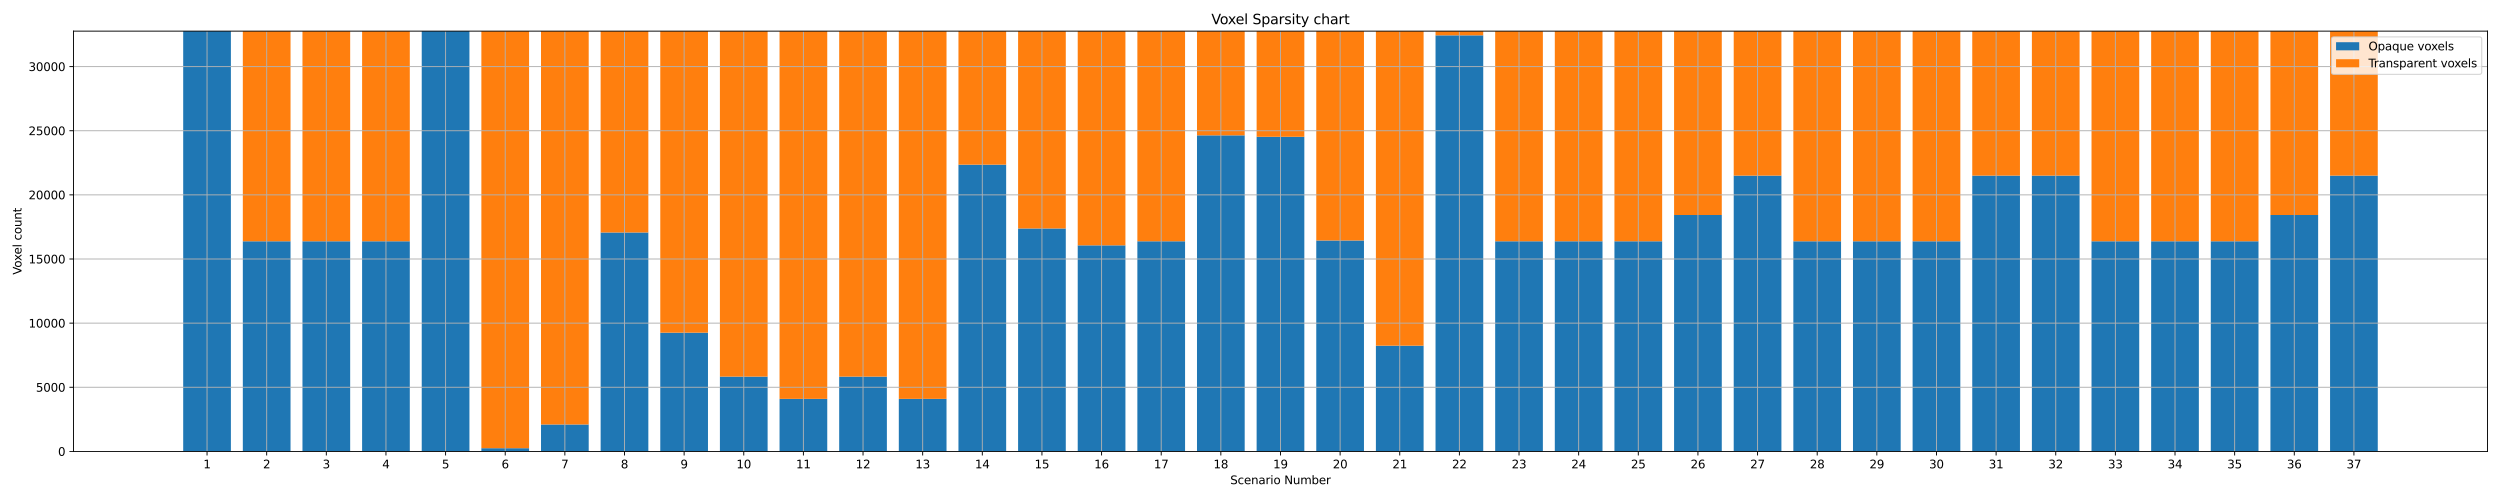 <?xml version="1.0" encoding="utf-8" standalone="no"?>
<!DOCTYPE svg PUBLIC "-//W3C//DTD SVG 1.1//EN"
  "http://www.w3.org/Graphics/SVG/1.1/DTD/svg11.dtd">
<svg xmlns:xlink="http://www.w3.org/1999/xlink" width="2160pt" height="432pt" viewBox="0 0 2160 432" xmlns="http://www.w3.org/2000/svg" version="1.1">
 <defs>
  <style type="text/css">*{stroke-linejoin: round; stroke-linecap: butt}</style>
 </defs>
 <g id="figure_1">
  <g id="patch_1">
   <path d="M 0 432 
L 2160 432 
L 2160 0 
L 0 0 
z
" style="fill: #ffffff"/>
  </g>
  <g id="axes_1">
   <g id="patch_2">
    <path d="M 63.47 390.04 
L 2149.2 390.04 
L 2149.2 26.88 
L 63.47 26.88 
z
" style="fill: #ffffff"/>
   </g>
   <g id="patch_3">
    <path d="M 158.276 390.04 
L 199.496 390.04 
L 199.496 26.88 
L 158.276 26.88 
z
" clip-path="url(#p844219ad24)" style="fill: #1f77b4"/>
   </g>
   <g id="patch_4">
    <path d="M 209.801 390.04 
L 251.021 390.04 
L 251.021 208.46 
L 209.801 208.46 
z
" clip-path="url(#p844219ad24)" style="fill: #1f77b4"/>
   </g>
   <g id="patch_5">
    <path d="M 261.326 390.04 
L 302.546 390.04 
L 302.546 208.46 
L 261.326 208.46 
z
" clip-path="url(#p844219ad24)" style="fill: #1f77b4"/>
   </g>
   <g id="patch_6">
    <path d="M 312.851 390.04 
L 354.071 390.04 
L 354.071 208.46 
L 312.851 208.46 
z
" clip-path="url(#p844219ad24)" style="fill: #1f77b4"/>
   </g>
   <g id="patch_7">
    <path d="M 364.376 390.04 
L 405.596 390.04 
L 405.596 26.88 
L 364.376 26.88 
z
" clip-path="url(#p844219ad24)" style="fill: #1f77b4"/>
   </g>
   <g id="patch_8">
    <path d="M 415.901 390.04 
L 457.121 390.04 
L 457.121 387.258 
L 415.901 387.258 
z
" clip-path="url(#p844219ad24)" style="fill: #1f77b4"/>
   </g>
   <g id="patch_9">
    <path d="M 467.426 390.04 
L 508.646 390.04 
L 508.646 366.733 
L 467.426 366.733 
z
" clip-path="url(#p844219ad24)" style="fill: #1f77b4"/>
   </g>
   <g id="patch_10">
    <path d="M 518.951 390.04 
L 560.171 390.04 
L 560.171 200.846 
L 518.951 200.846 
z
" clip-path="url(#p844219ad24)" style="fill: #1f77b4"/>
   </g>
   <g id="patch_11">
    <path d="M 570.476 390.04 
L 611.695 390.04 
L 611.695 287.403 
L 570.476 287.403 
z
" clip-path="url(#p844219ad24)" style="fill: #1f77b4"/>
   </g>
   <g id="patch_12">
    <path d="M 622 390.04 
L 663.22 390.04 
L 663.22 325.405 
L 622 325.405 
z
" clip-path="url(#p844219ad24)" style="fill: #1f77b4"/>
   </g>
   <g id="patch_13">
    <path d="M 673.525 390.04 
L 714.745 390.04 
L 714.745 344.645 
L 673.525 344.645 
z
" clip-path="url(#p844219ad24)" style="fill: #1f77b4"/>
   </g>
   <g id="patch_14">
    <path d="M 725.05 390.04 
L 766.27 390.04 
L 766.27 325.405 
L 725.05 325.405 
z
" clip-path="url(#p844219ad24)" style="fill: #1f77b4"/>
   </g>
   <g id="patch_15">
    <path d="M 776.575 390.04 
L 817.795 390.04 
L 817.795 344.645 
L 776.575 344.645 
z
" clip-path="url(#p844219ad24)" style="fill: #1f77b4"/>
   </g>
   <g id="patch_16">
    <path d="M 828.1 390.04 
L 869.32 390.04 
L 869.32 142.296 
L 828.1 142.296 
z
" clip-path="url(#p844219ad24)" style="fill: #1f77b4"/>
   </g>
   <g id="patch_17">
    <path d="M 879.625 390.04 
L 920.845 390.04 
L 920.845 197.422 
L 879.625 197.422 
z
" clip-path="url(#p844219ad24)" style="fill: #1f77b4"/>
   </g>
   <g id="patch_18">
    <path d="M 931.15 390.04 
L 972.37 390.04 
L 972.37 211.995 
L 931.15 211.995 
z
" clip-path="url(#p844219ad24)" style="fill: #1f77b4"/>
   </g>
   <g id="patch_19">
    <path d="M 982.675 390.04 
L 1023.895 390.04 
L 1023.895 208.46 
L 982.675 208.46 
z
" clip-path="url(#p844219ad24)" style="fill: #1f77b4"/>
   </g>
   <g id="patch_20">
    <path d="M 1034.2 390.04 
L 1075.42 390.04 
L 1075.42 116.927 
L 1034.2 116.927 
z
" clip-path="url(#p844219ad24)" style="fill: #1f77b4"/>
   </g>
   <g id="patch_21">
    <path d="M 1085.725 390.04 
L 1126.945 390.04 
L 1126.945 118.191 
L 1085.725 118.191 
z
" clip-path="url(#p844219ad24)" style="fill: #1f77b4"/>
   </g>
   <g id="patch_22">
    <path d="M 1137.25 390.04 
L 1178.47 390.04 
L 1178.47 207.773 
L 1137.25 207.773 
z
" clip-path="url(#p844219ad24)" style="fill: #1f77b4"/>
   </g>
   <g id="patch_23">
    <path d="M 1188.775 390.04 
L 1229.995 390.04 
L 1229.995 298.629 
L 1188.775 298.629 
z
" clip-path="url(#p844219ad24)" style="fill: #1f77b4"/>
   </g>
   <g id="patch_24">
    <path d="M 1240.3 390.04 
L 1281.52 390.04 
L 1281.52 30.526 
L 1240.3 30.526 
z
" clip-path="url(#p844219ad24)" style="fill: #1f77b4"/>
   </g>
   <g id="patch_25">
    <path d="M 1291.825 390.04 
L 1333.045 390.04 
L 1333.045 208.46 
L 1291.825 208.46 
z
" clip-path="url(#p844219ad24)" style="fill: #1f77b4"/>
   </g>
   <g id="patch_26">
    <path d="M 1343.35 390.04 
L 1384.57 390.04 
L 1384.57 208.46 
L 1343.35 208.46 
z
" clip-path="url(#p844219ad24)" style="fill: #1f77b4"/>
   </g>
   <g id="patch_27">
    <path d="M 1394.875 390.04 
L 1436.095 390.04 
L 1436.095 208.46 
L 1394.875 208.46 
z
" clip-path="url(#p844219ad24)" style="fill: #1f77b4"/>
   </g>
   <g id="patch_28">
    <path d="M 1446.4 390.04 
L 1487.62 390.04 
L 1487.62 185.762 
L 1446.4 185.762 
z
" clip-path="url(#p844219ad24)" style="fill: #1f77b4"/>
   </g>
   <g id="patch_29">
    <path d="M 1497.925 390.04 
L 1539.145 390.04 
L 1539.145 151.716 
L 1497.925 151.716 
z
" clip-path="url(#p844219ad24)" style="fill: #1f77b4"/>
   </g>
   <g id="patch_30">
    <path d="M 1549.45 390.04 
L 1590.67 390.04 
L 1590.67 208.46 
L 1549.45 208.46 
z
" clip-path="url(#p844219ad24)" style="fill: #1f77b4"/>
   </g>
   <g id="patch_31">
    <path d="M 1600.975 390.04 
L 1642.194 390.04 
L 1642.194 208.46 
L 1600.975 208.46 
z
" clip-path="url(#p844219ad24)" style="fill: #1f77b4"/>
   </g>
   <g id="patch_32">
    <path d="M 1652.499 390.04 
L 1693.719 390.04 
L 1693.719 208.46 
L 1652.499 208.46 
z
" clip-path="url(#p844219ad24)" style="fill: #1f77b4"/>
   </g>
   <g id="patch_33">
    <path d="M 1704.024 390.04 
L 1745.244 390.04 
L 1745.244 151.716 
L 1704.024 151.716 
z
" clip-path="url(#p844219ad24)" style="fill: #1f77b4"/>
   </g>
   <g id="patch_34">
    <path d="M 1755.549 390.04 
L 1796.769 390.04 
L 1796.769 151.716 
L 1755.549 151.716 
z
" clip-path="url(#p844219ad24)" style="fill: #1f77b4"/>
   </g>
   <g id="patch_35">
    <path d="M 1807.074 390.04 
L 1848.294 390.04 
L 1848.294 208.46 
L 1807.074 208.46 
z
" clip-path="url(#p844219ad24)" style="fill: #1f77b4"/>
   </g>
   <g id="patch_36">
    <path d="M 1858.599 390.04 
L 1899.819 390.04 
L 1899.819 208.46 
L 1858.599 208.46 
z
" clip-path="url(#p844219ad24)" style="fill: #1f77b4"/>
   </g>
   <g id="patch_37">
    <path d="M 1910.124 390.04 
L 1951.344 390.04 
L 1951.344 208.46 
L 1910.124 208.46 
z
" clip-path="url(#p844219ad24)" style="fill: #1f77b4"/>
   </g>
   <g id="patch_38">
    <path d="M 1961.649 390.04 
L 2002.869 390.04 
L 2002.869 185.762 
L 1961.649 185.762 
z
" clip-path="url(#p844219ad24)" style="fill: #1f77b4"/>
   </g>
   <g id="patch_39">
    <path d="M 2013.174 390.04 
L 2054.394 390.04 
L 2054.394 151.716 
L 2013.174 151.716 
z
" clip-path="url(#p844219ad24)" style="fill: #1f77b4"/>
   </g>
   <g id="patch_40">
    <path d="M 158.276 26.88 
L 199.496 26.88 
L 199.496 26.88 
L 158.276 26.88 
z
" clip-path="url(#p844219ad24)" style="fill: #ff7f0e"/>
   </g>
   <g id="patch_41">
    <path d="M 209.801 208.46 
L 251.021 208.46 
L 251.021 26.88 
L 209.801 26.88 
z
" clip-path="url(#p844219ad24)" style="fill: #ff7f0e"/>
   </g>
   <g id="patch_42">
    <path d="M 261.326 208.46 
L 302.546 208.46 
L 302.546 26.88 
L 261.326 26.88 
z
" clip-path="url(#p844219ad24)" style="fill: #ff7f0e"/>
   </g>
   <g id="patch_43">
    <path d="M 312.851 208.46 
L 354.071 208.46 
L 354.071 26.88 
L 312.851 26.88 
z
" clip-path="url(#p844219ad24)" style="fill: #ff7f0e"/>
   </g>
   <g id="patch_44">
    <path d="M 364.376 26.88 
L 405.596 26.88 
L 405.596 26.88 
L 364.376 26.88 
z
" clip-path="url(#p844219ad24)" style="fill: #ff7f0e"/>
   </g>
   <g id="patch_45">
    <path d="M 415.901 387.258 
L 457.121 387.258 
L 457.121 26.88 
L 415.901 26.88 
z
" clip-path="url(#p844219ad24)" style="fill: #ff7f0e"/>
   </g>
   <g id="patch_46">
    <path d="M 467.426 366.733 
L 508.646 366.733 
L 508.646 26.88 
L 467.426 26.88 
z
" clip-path="url(#p844219ad24)" style="fill: #ff7f0e"/>
   </g>
   <g id="patch_47">
    <path d="M 518.951 200.846 
L 560.171 200.846 
L 560.171 26.88 
L 518.951 26.88 
z
" clip-path="url(#p844219ad24)" style="fill: #ff7f0e"/>
   </g>
   <g id="patch_48">
    <path d="M 570.476 287.403 
L 611.695 287.403 
L 611.695 26.88 
L 570.476 26.88 
z
" clip-path="url(#p844219ad24)" style="fill: #ff7f0e"/>
   </g>
   <g id="patch_49">
    <path d="M 622 325.405 
L 663.22 325.405 
L 663.22 26.88 
L 622 26.88 
z
" clip-path="url(#p844219ad24)" style="fill: #ff7f0e"/>
   </g>
   <g id="patch_50">
    <path d="M 673.525 344.645 
L 714.745 344.645 
L 714.745 26.88 
L 673.525 26.88 
z
" clip-path="url(#p844219ad24)" style="fill: #ff7f0e"/>
   </g>
   <g id="patch_51">
    <path d="M 725.05 325.405 
L 766.27 325.405 
L 766.27 26.88 
L 725.05 26.88 
z
" clip-path="url(#p844219ad24)" style="fill: #ff7f0e"/>
   </g>
   <g id="patch_52">
    <path d="M 776.575 344.645 
L 817.795 344.645 
L 817.795 26.88 
L 776.575 26.88 
z
" clip-path="url(#p844219ad24)" style="fill: #ff7f0e"/>
   </g>
   <g id="patch_53">
    <path d="M 828.1 142.296 
L 869.32 142.296 
L 869.32 26.88 
L 828.1 26.88 
z
" clip-path="url(#p844219ad24)" style="fill: #ff7f0e"/>
   </g>
   <g id="patch_54">
    <path d="M 879.625 197.422 
L 920.845 197.422 
L 920.845 26.88 
L 879.625 26.88 
z
" clip-path="url(#p844219ad24)" style="fill: #ff7f0e"/>
   </g>
   <g id="patch_55">
    <path d="M 931.15 211.995 
L 972.37 211.995 
L 972.37 26.88 
L 931.15 26.88 
z
" clip-path="url(#p844219ad24)" style="fill: #ff7f0e"/>
   </g>
   <g id="patch_56">
    <path d="M 982.675 208.46 
L 1023.895 208.46 
L 1023.895 26.88 
L 982.675 26.88 
z
" clip-path="url(#p844219ad24)" style="fill: #ff7f0e"/>
   </g>
   <g id="patch_57">
    <path d="M 1034.2 116.927 
L 1075.42 116.927 
L 1075.42 26.88 
L 1034.2 26.88 
z
" clip-path="url(#p844219ad24)" style="fill: #ff7f0e"/>
   </g>
   <g id="patch_58">
    <path d="M 1085.725 118.191 
L 1126.945 118.191 
L 1126.945 26.88 
L 1085.725 26.88 
z
" clip-path="url(#p844219ad24)" style="fill: #ff7f0e"/>
   </g>
   <g id="patch_59">
    <path d="M 1137.25 207.773 
L 1178.47 207.773 
L 1178.47 26.88 
L 1137.25 26.88 
z
" clip-path="url(#p844219ad24)" style="fill: #ff7f0e"/>
   </g>
   <g id="patch_60">
    <path d="M 1188.775 298.629 
L 1229.995 298.629 
L 1229.995 26.88 
L 1188.775 26.88 
z
" clip-path="url(#p844219ad24)" style="fill: #ff7f0e"/>
   </g>
   <g id="patch_61">
    <path d="M 1240.3 30.526 
L 1281.52 30.526 
L 1281.52 26.88 
L 1240.3 26.88 
z
" clip-path="url(#p844219ad24)" style="fill: #ff7f0e"/>
   </g>
   <g id="patch_62">
    <path d="M 1291.825 208.46 
L 1333.045 208.46 
L 1333.045 26.88 
L 1291.825 26.88 
z
" clip-path="url(#p844219ad24)" style="fill: #ff7f0e"/>
   </g>
   <g id="patch_63">
    <path d="M 1343.35 208.46 
L 1384.57 208.46 
L 1384.57 26.88 
L 1343.35 26.88 
z
" clip-path="url(#p844219ad24)" style="fill: #ff7f0e"/>
   </g>
   <g id="patch_64">
    <path d="M 1394.875 208.46 
L 1436.095 208.46 
L 1436.095 26.88 
L 1394.875 26.88 
z
" clip-path="url(#p844219ad24)" style="fill: #ff7f0e"/>
   </g>
   <g id="patch_65">
    <path d="M 1446.4 185.762 
L 1487.62 185.762 
L 1487.62 26.88 
L 1446.4 26.88 
z
" clip-path="url(#p844219ad24)" style="fill: #ff7f0e"/>
   </g>
   <g id="patch_66">
    <path d="M 1497.925 151.716 
L 1539.145 151.716 
L 1539.145 26.88 
L 1497.925 26.88 
z
" clip-path="url(#p844219ad24)" style="fill: #ff7f0e"/>
   </g>
   <g id="patch_67">
    <path d="M 1549.45 208.46 
L 1590.67 208.46 
L 1590.67 26.88 
L 1549.45 26.88 
z
" clip-path="url(#p844219ad24)" style="fill: #ff7f0e"/>
   </g>
   <g id="patch_68">
    <path d="M 1600.975 208.46 
L 1642.194 208.46 
L 1642.194 26.88 
L 1600.975 26.88 
z
" clip-path="url(#p844219ad24)" style="fill: #ff7f0e"/>
   </g>
   <g id="patch_69">
    <path d="M 1652.499 208.46 
L 1693.719 208.46 
L 1693.719 26.88 
L 1652.499 26.88 
z
" clip-path="url(#p844219ad24)" style="fill: #ff7f0e"/>
   </g>
   <g id="patch_70">
    <path d="M 1704.024 151.716 
L 1745.244 151.716 
L 1745.244 26.88 
L 1704.024 26.88 
z
" clip-path="url(#p844219ad24)" style="fill: #ff7f0e"/>
   </g>
   <g id="patch_71">
    <path d="M 1755.549 151.716 
L 1796.769 151.716 
L 1796.769 26.88 
L 1755.549 26.88 
z
" clip-path="url(#p844219ad24)" style="fill: #ff7f0e"/>
   </g>
   <g id="patch_72">
    <path d="M 1807.074 208.46 
L 1848.294 208.46 
L 1848.294 26.88 
L 1807.074 26.88 
z
" clip-path="url(#p844219ad24)" style="fill: #ff7f0e"/>
   </g>
   <g id="patch_73">
    <path d="M 1858.599 208.46 
L 1899.819 208.46 
L 1899.819 26.88 
L 1858.599 26.88 
z
" clip-path="url(#p844219ad24)" style="fill: #ff7f0e"/>
   </g>
   <g id="patch_74">
    <path d="M 1910.124 208.46 
L 1951.344 208.46 
L 1951.344 26.88 
L 1910.124 26.88 
z
" clip-path="url(#p844219ad24)" style="fill: #ff7f0e"/>
   </g>
   <g id="patch_75">
    <path d="M 1961.649 185.762 
L 2002.869 185.762 
L 2002.869 26.88 
L 1961.649 26.88 
z
" clip-path="url(#p844219ad24)" style="fill: #ff7f0e"/>
   </g>
   <g id="patch_76">
    <path d="M 2013.174 151.716 
L 2054.394 151.716 
L 2054.394 26.88 
L 2013.174 26.88 
z
" clip-path="url(#p844219ad24)" style="fill: #ff7f0e"/>
   </g>
   <g id="matplotlib.axis_1">
    <g id="xtick_1">
     <g id="line2d_1">
      <path d="M 178.886 390.04 
L 178.886 26.88 
" clip-path="url(#p844219ad24)" style="fill: none; stroke: #b0b0b0; stroke-width: 0.8; stroke-linecap: square"/>
     </g>
     <g id="line2d_2">
      <defs>
       <path id="mebfbaad2c2" d="M 0 0 
L 0 3.5 
" style="stroke: #000000; stroke-width: 0.8"/>
      </defs>
      <g>
       <use xlink:href="#mebfbaad2c2" x="178.886" y="390.04" style="stroke: #000000; stroke-width: 0.8"/>
      </g>
     </g>
     <g id="text_1">
      <!-- 1 -->
      <g transform="translate(175.705 404.638) scale(0.1 -0.1)">
       <defs>
        <path id="DejaVuSans-31" d="M 794 531 
L 1825 531 
L 1825 4091 
L 703 3866 
L 703 4441 
L 1819 4666 
L 2450 4666 
L 2450 531 
L 3481 531 
L 3481 0 
L 794 0 
L 794 531 
z
" transform="scale(0.016)"/>
       </defs>
       <use xlink:href="#DejaVuSans-31"/>
      </g>
     </g>
    </g>
    <g id="xtick_2">
     <g id="line2d_3">
      <path d="M 230.411 390.04 
L 230.411 26.88 
" clip-path="url(#p844219ad24)" style="fill: none; stroke: #b0b0b0; stroke-width: 0.8; stroke-linecap: square"/>
     </g>
     <g id="line2d_4">
      <g>
       <use xlink:href="#mebfbaad2c2" x="230.411" y="390.04" style="stroke: #000000; stroke-width: 0.8"/>
      </g>
     </g>
     <g id="text_2">
      <!-- 2 -->
      <g transform="translate(227.23 404.638) scale(0.1 -0.1)">
       <defs>
        <path id="DejaVuSans-32" d="M 1228 531 
L 3431 531 
L 3431 0 
L 469 0 
L 469 531 
Q 828 903 1448 1529 
Q 2069 2156 2228 2338 
Q 2531 2678 2651 2914 
Q 2772 3150 2772 3378 
Q 2772 3750 2511 3984 
Q 2250 4219 1831 4219 
Q 1534 4219 1204 4116 
Q 875 4013 500 3803 
L 500 4441 
Q 881 4594 1212 4672 
Q 1544 4750 1819 4750 
Q 2544 4750 2975 4387 
Q 3406 4025 3406 3419 
Q 3406 3131 3298 2873 
Q 3191 2616 2906 2266 
Q 2828 2175 2409 1742 
Q 1991 1309 1228 531 
z
" transform="scale(0.016)"/>
       </defs>
       <use xlink:href="#DejaVuSans-32"/>
      </g>
     </g>
    </g>
    <g id="xtick_3">
     <g id="line2d_5">
      <path d="M 281.936 390.04 
L 281.936 26.88 
" clip-path="url(#p844219ad24)" style="fill: none; stroke: #b0b0b0; stroke-width: 0.8; stroke-linecap: square"/>
     </g>
     <g id="line2d_6">
      <g>
       <use xlink:href="#mebfbaad2c2" x="281.936" y="390.04" style="stroke: #000000; stroke-width: 0.8"/>
      </g>
     </g>
     <g id="text_3">
      <!-- 3 -->
      <g transform="translate(278.755 404.638) scale(0.1 -0.1)">
       <defs>
        <path id="DejaVuSans-33" d="M 2597 2516 
Q 3050 2419 3304 2112 
Q 3559 1806 3559 1356 
Q 3559 666 3084 287 
Q 2609 -91 1734 -91 
Q 1441 -91 1130 -33 
Q 819 25 488 141 
L 488 750 
Q 750 597 1062 519 
Q 1375 441 1716 441 
Q 2309 441 2620 675 
Q 2931 909 2931 1356 
Q 2931 1769 2642 2001 
Q 2353 2234 1838 2234 
L 1294 2234 
L 1294 2753 
L 1863 2753 
Q 2328 2753 2575 2939 
Q 2822 3125 2822 3475 
Q 2822 3834 2567 4026 
Q 2313 4219 1838 4219 
Q 1578 4219 1281 4162 
Q 984 4106 628 3988 
L 628 4550 
Q 988 4650 1302 4700 
Q 1616 4750 1894 4750 
Q 2613 4750 3031 4423 
Q 3450 4097 3450 3541 
Q 3450 3153 3228 2886 
Q 3006 2619 2597 2516 
z
" transform="scale(0.016)"/>
       </defs>
       <use xlink:href="#DejaVuSans-33"/>
      </g>
     </g>
    </g>
    <g id="xtick_4">
     <g id="line2d_7">
      <path d="M 333.461 390.04 
L 333.461 26.88 
" clip-path="url(#p844219ad24)" style="fill: none; stroke: #b0b0b0; stroke-width: 0.8; stroke-linecap: square"/>
     </g>
     <g id="line2d_8">
      <g>
       <use xlink:href="#mebfbaad2c2" x="333.461" y="390.04" style="stroke: #000000; stroke-width: 0.8"/>
      </g>
     </g>
     <g id="text_4">
      <!-- 4 -->
      <g transform="translate(330.279 404.638) scale(0.1 -0.1)">
       <defs>
        <path id="DejaVuSans-34" d="M 2419 4116 
L 825 1625 
L 2419 1625 
L 2419 4116 
z
M 2253 4666 
L 3047 4666 
L 3047 1625 
L 3713 1625 
L 3713 1100 
L 3047 1100 
L 3047 0 
L 2419 0 
L 2419 1100 
L 313 1100 
L 313 1709 
L 2253 4666 
z
" transform="scale(0.016)"/>
       </defs>
       <use xlink:href="#DejaVuSans-34"/>
      </g>
     </g>
    </g>
    <g id="xtick_5">
     <g id="line2d_9">
      <path d="M 384.986 390.04 
L 384.986 26.88 
" clip-path="url(#p844219ad24)" style="fill: none; stroke: #b0b0b0; stroke-width: 0.8; stroke-linecap: square"/>
     </g>
     <g id="line2d_10">
      <g>
       <use xlink:href="#mebfbaad2c2" x="384.986" y="390.04" style="stroke: #000000; stroke-width: 0.8"/>
      </g>
     </g>
     <g id="text_5">
      <!-- 5 -->
      <g transform="translate(381.804 404.638) scale(0.1 -0.1)">
       <defs>
        <path id="DejaVuSans-35" d="M 691 4666 
L 3169 4666 
L 3169 4134 
L 1269 4134 
L 1269 2991 
Q 1406 3038 1543 3061 
Q 1681 3084 1819 3084 
Q 2600 3084 3056 2656 
Q 3513 2228 3513 1497 
Q 3513 744 3044 326 
Q 2575 -91 1722 -91 
Q 1428 -91 1123 -41 
Q 819 9 494 109 
L 494 744 
Q 775 591 1075 516 
Q 1375 441 1709 441 
Q 2250 441 2565 725 
Q 2881 1009 2881 1497 
Q 2881 1984 2565 2268 
Q 2250 2553 1709 2553 
Q 1456 2553 1204 2497 
Q 953 2441 691 2322 
L 691 4666 
z
" transform="scale(0.016)"/>
       </defs>
       <use xlink:href="#DejaVuSans-35"/>
      </g>
     </g>
    </g>
    <g id="xtick_6">
     <g id="line2d_11">
      <path d="M 436.511 390.04 
L 436.511 26.88 
" clip-path="url(#p844219ad24)" style="fill: none; stroke: #b0b0b0; stroke-width: 0.8; stroke-linecap: square"/>
     </g>
     <g id="line2d_12">
      <g>
       <use xlink:href="#mebfbaad2c2" x="436.511" y="390.04" style="stroke: #000000; stroke-width: 0.8"/>
      </g>
     </g>
     <g id="text_6">
      <!-- 6 -->
      <g transform="translate(433.329 404.638) scale(0.1 -0.1)">
       <defs>
        <path id="DejaVuSans-36" d="M 2113 2584 
Q 1688 2584 1439 2293 
Q 1191 2003 1191 1497 
Q 1191 994 1439 701 
Q 1688 409 2113 409 
Q 2538 409 2786 701 
Q 3034 994 3034 1497 
Q 3034 2003 2786 2293 
Q 2538 2584 2113 2584 
z
M 3366 4563 
L 3366 3988 
Q 3128 4100 2886 4159 
Q 2644 4219 2406 4219 
Q 1781 4219 1451 3797 
Q 1122 3375 1075 2522 
Q 1259 2794 1537 2939 
Q 1816 3084 2150 3084 
Q 2853 3084 3261 2657 
Q 3669 2231 3669 1497 
Q 3669 778 3244 343 
Q 2819 -91 2113 -91 
Q 1303 -91 875 529 
Q 447 1150 447 2328 
Q 447 3434 972 4092 
Q 1497 4750 2381 4750 
Q 2619 4750 2861 4703 
Q 3103 4656 3366 4563 
z
" transform="scale(0.016)"/>
       </defs>
       <use xlink:href="#DejaVuSans-36"/>
      </g>
     </g>
    </g>
    <g id="xtick_7">
     <g id="line2d_13">
      <path d="M 488.036 390.04 
L 488.036 26.88 
" clip-path="url(#p844219ad24)" style="fill: none; stroke: #b0b0b0; stroke-width: 0.8; stroke-linecap: square"/>
     </g>
     <g id="line2d_14">
      <g>
       <use xlink:href="#mebfbaad2c2" x="488.036" y="390.04" style="stroke: #000000; stroke-width: 0.8"/>
      </g>
     </g>
     <g id="text_7">
      <!-- 7 -->
      <g transform="translate(484.854 404.638) scale(0.1 -0.1)">
       <defs>
        <path id="DejaVuSans-37" d="M 525 4666 
L 3525 4666 
L 3525 4397 
L 1831 0 
L 1172 0 
L 2766 4134 
L 525 4134 
L 525 4666 
z
" transform="scale(0.016)"/>
       </defs>
       <use xlink:href="#DejaVuSans-37"/>
      </g>
     </g>
    </g>
    <g id="xtick_8">
     <g id="line2d_15">
      <path d="M 539.561 390.04 
L 539.561 26.88 
" clip-path="url(#p844219ad24)" style="fill: none; stroke: #b0b0b0; stroke-width: 0.8; stroke-linecap: square"/>
     </g>
     <g id="line2d_16">
      <g>
       <use xlink:href="#mebfbaad2c2" x="539.561" y="390.04" style="stroke: #000000; stroke-width: 0.8"/>
      </g>
     </g>
     <g id="text_8">
      <!-- 8 -->
      <g transform="translate(536.379 404.638) scale(0.1 -0.1)">
       <defs>
        <path id="DejaVuSans-38" d="M 2034 2216 
Q 1584 2216 1326 1975 
Q 1069 1734 1069 1313 
Q 1069 891 1326 650 
Q 1584 409 2034 409 
Q 2484 409 2743 651 
Q 3003 894 3003 1313 
Q 3003 1734 2745 1975 
Q 2488 2216 2034 2216 
z
M 1403 2484 
Q 997 2584 770 2862 
Q 544 3141 544 3541 
Q 544 4100 942 4425 
Q 1341 4750 2034 4750 
Q 2731 4750 3128 4425 
Q 3525 4100 3525 3541 
Q 3525 3141 3298 2862 
Q 3072 2584 2669 2484 
Q 3125 2378 3379 2068 
Q 3634 1759 3634 1313 
Q 3634 634 3220 271 
Q 2806 -91 2034 -91 
Q 1263 -91 848 271 
Q 434 634 434 1313 
Q 434 1759 690 2068 
Q 947 2378 1403 2484 
z
M 1172 3481 
Q 1172 3119 1398 2916 
Q 1625 2713 2034 2713 
Q 2441 2713 2670 2916 
Q 2900 3119 2900 3481 
Q 2900 3844 2670 4047 
Q 2441 4250 2034 4250 
Q 1625 4250 1398 4047 
Q 1172 3844 1172 3481 
z
" transform="scale(0.016)"/>
       </defs>
       <use xlink:href="#DejaVuSans-38"/>
      </g>
     </g>
    </g>
    <g id="xtick_9">
     <g id="line2d_17">
      <path d="M 591.085 390.04 
L 591.085 26.88 
" clip-path="url(#p844219ad24)" style="fill: none; stroke: #b0b0b0; stroke-width: 0.8; stroke-linecap: square"/>
     </g>
     <g id="line2d_18">
      <g>
       <use xlink:href="#mebfbaad2c2" x="591.085" y="390.04" style="stroke: #000000; stroke-width: 0.8"/>
      </g>
     </g>
     <g id="text_9">
      <!-- 9 -->
      <g transform="translate(587.904 404.638) scale(0.1 -0.1)">
       <defs>
        <path id="DejaVuSans-39" d="M 703 97 
L 703 672 
Q 941 559 1184 500 
Q 1428 441 1663 441 
Q 2288 441 2617 861 
Q 2947 1281 2994 2138 
Q 2813 1869 2534 1725 
Q 2256 1581 1919 1581 
Q 1219 1581 811 2004 
Q 403 2428 403 3163 
Q 403 3881 828 4315 
Q 1253 4750 1959 4750 
Q 2769 4750 3195 4129 
Q 3622 3509 3622 2328 
Q 3622 1225 3098 567 
Q 2575 -91 1691 -91 
Q 1453 -91 1209 -44 
Q 966 3 703 97 
z
M 1959 2075 
Q 2384 2075 2632 2365 
Q 2881 2656 2881 3163 
Q 2881 3666 2632 3958 
Q 2384 4250 1959 4250 
Q 1534 4250 1286 3958 
Q 1038 3666 1038 3163 
Q 1038 2656 1286 2365 
Q 1534 2075 1959 2075 
z
" transform="scale(0.016)"/>
       </defs>
       <use xlink:href="#DejaVuSans-39"/>
      </g>
     </g>
    </g>
    <g id="xtick_10">
     <g id="line2d_19">
      <path d="M 642.61 390.04 
L 642.61 26.88 
" clip-path="url(#p844219ad24)" style="fill: none; stroke: #b0b0b0; stroke-width: 0.8; stroke-linecap: square"/>
     </g>
     <g id="line2d_20">
      <g>
       <use xlink:href="#mebfbaad2c2" x="642.61" y="390.04" style="stroke: #000000; stroke-width: 0.8"/>
      </g>
     </g>
     <g id="text_10">
      <!-- 10 -->
      <g transform="translate(636.248 404.638) scale(0.1 -0.1)">
       <defs>
        <path id="DejaVuSans-30" d="M 2034 4250 
Q 1547 4250 1301 3770 
Q 1056 3291 1056 2328 
Q 1056 1369 1301 889 
Q 1547 409 2034 409 
Q 2525 409 2770 889 
Q 3016 1369 3016 2328 
Q 3016 3291 2770 3770 
Q 2525 4250 2034 4250 
z
M 2034 4750 
Q 2819 4750 3233 4129 
Q 3647 3509 3647 2328 
Q 3647 1150 3233 529 
Q 2819 -91 2034 -91 
Q 1250 -91 836 529 
Q 422 1150 422 2328 
Q 422 3509 836 4129 
Q 1250 4750 2034 4750 
z
" transform="scale(0.016)"/>
       </defs>
       <use xlink:href="#DejaVuSans-31"/>
       <use xlink:href="#DejaVuSans-30" transform="translate(63.623 0)"/>
      </g>
     </g>
    </g>
    <g id="xtick_11">
     <g id="line2d_21">
      <path d="M 694.135 390.04 
L 694.135 26.88 
" clip-path="url(#p844219ad24)" style="fill: none; stroke: #b0b0b0; stroke-width: 0.8; stroke-linecap: square"/>
     </g>
     <g id="line2d_22">
      <g>
       <use xlink:href="#mebfbaad2c2" x="694.135" y="390.04" style="stroke: #000000; stroke-width: 0.8"/>
      </g>
     </g>
     <g id="text_11">
      <!-- 11 -->
      <g transform="translate(687.773 404.638) scale(0.1 -0.1)">
       <use xlink:href="#DejaVuSans-31"/>
       <use xlink:href="#DejaVuSans-31" transform="translate(63.623 0)"/>
      </g>
     </g>
    </g>
    <g id="xtick_12">
     <g id="line2d_23">
      <path d="M 745.66 390.04 
L 745.66 26.88 
" clip-path="url(#p844219ad24)" style="fill: none; stroke: #b0b0b0; stroke-width: 0.8; stroke-linecap: square"/>
     </g>
     <g id="line2d_24">
      <g>
       <use xlink:href="#mebfbaad2c2" x="745.66" y="390.04" style="stroke: #000000; stroke-width: 0.8"/>
      </g>
     </g>
     <g id="text_12">
      <!-- 12 -->
      <g transform="translate(739.298 404.638) scale(0.1 -0.1)">
       <use xlink:href="#DejaVuSans-31"/>
       <use xlink:href="#DejaVuSans-32" transform="translate(63.623 0)"/>
      </g>
     </g>
    </g>
    <g id="xtick_13">
     <g id="line2d_25">
      <path d="M 797.185 390.04 
L 797.185 26.88 
" clip-path="url(#p844219ad24)" style="fill: none; stroke: #b0b0b0; stroke-width: 0.8; stroke-linecap: square"/>
     </g>
     <g id="line2d_26">
      <g>
       <use xlink:href="#mebfbaad2c2" x="797.185" y="390.04" style="stroke: #000000; stroke-width: 0.8"/>
      </g>
     </g>
     <g id="text_13">
      <!-- 13 -->
      <g transform="translate(790.823 404.638) scale(0.1 -0.1)">
       <use xlink:href="#DejaVuSans-31"/>
       <use xlink:href="#DejaVuSans-33" transform="translate(63.623 0)"/>
      </g>
     </g>
    </g>
    <g id="xtick_14">
     <g id="line2d_27">
      <path d="M 848.71 390.04 
L 848.71 26.88 
" clip-path="url(#p844219ad24)" style="fill: none; stroke: #b0b0b0; stroke-width: 0.8; stroke-linecap: square"/>
     </g>
     <g id="line2d_28">
      <g>
       <use xlink:href="#mebfbaad2c2" x="848.71" y="390.04" style="stroke: #000000; stroke-width: 0.8"/>
      </g>
     </g>
     <g id="text_14">
      <!-- 14 -->
      <g transform="translate(842.348 404.638) scale(0.1 -0.1)">
       <use xlink:href="#DejaVuSans-31"/>
       <use xlink:href="#DejaVuSans-34" transform="translate(63.623 0)"/>
      </g>
     </g>
    </g>
    <g id="xtick_15">
     <g id="line2d_29">
      <path d="M 900.235 390.04 
L 900.235 26.88 
" clip-path="url(#p844219ad24)" style="fill: none; stroke: #b0b0b0; stroke-width: 0.8; stroke-linecap: square"/>
     </g>
     <g id="line2d_30">
      <g>
       <use xlink:href="#mebfbaad2c2" x="900.235" y="390.04" style="stroke: #000000; stroke-width: 0.8"/>
      </g>
     </g>
     <g id="text_15">
      <!-- 15 -->
      <g transform="translate(893.873 404.638) scale(0.1 -0.1)">
       <use xlink:href="#DejaVuSans-31"/>
       <use xlink:href="#DejaVuSans-35" transform="translate(63.623 0)"/>
      </g>
     </g>
    </g>
    <g id="xtick_16">
     <g id="line2d_31">
      <path d="M 951.76 390.04 
L 951.76 26.88 
" clip-path="url(#p844219ad24)" style="fill: none; stroke: #b0b0b0; stroke-width: 0.8; stroke-linecap: square"/>
     </g>
     <g id="line2d_32">
      <g>
       <use xlink:href="#mebfbaad2c2" x="951.76" y="390.04" style="stroke: #000000; stroke-width: 0.8"/>
      </g>
     </g>
     <g id="text_16">
      <!-- 16 -->
      <g transform="translate(945.398 404.638) scale(0.1 -0.1)">
       <use xlink:href="#DejaVuSans-31"/>
       <use xlink:href="#DejaVuSans-36" transform="translate(63.623 0)"/>
      </g>
     </g>
    </g>
    <g id="xtick_17">
     <g id="line2d_33">
      <path d="M 1003.285 390.04 
L 1003.285 26.88 
" clip-path="url(#p844219ad24)" style="fill: none; stroke: #b0b0b0; stroke-width: 0.8; stroke-linecap: square"/>
     </g>
     <g id="line2d_34">
      <g>
       <use xlink:href="#mebfbaad2c2" x="1003.285" y="390.04" style="stroke: #000000; stroke-width: 0.8"/>
      </g>
     </g>
     <g id="text_17">
      <!-- 17 -->
      <g transform="translate(996.923 404.638) scale(0.1 -0.1)">
       <use xlink:href="#DejaVuSans-31"/>
       <use xlink:href="#DejaVuSans-37" transform="translate(63.623 0)"/>
      </g>
     </g>
    </g>
    <g id="xtick_18">
     <g id="line2d_35">
      <path d="M 1054.81 390.04 
L 1054.81 26.88 
" clip-path="url(#p844219ad24)" style="fill: none; stroke: #b0b0b0; stroke-width: 0.8; stroke-linecap: square"/>
     </g>
     <g id="line2d_36">
      <g>
       <use xlink:href="#mebfbaad2c2" x="1054.81" y="390.04" style="stroke: #000000; stroke-width: 0.8"/>
      </g>
     </g>
     <g id="text_18">
      <!-- 18 -->
      <g transform="translate(1048.448 404.638) scale(0.1 -0.1)">
       <use xlink:href="#DejaVuSans-31"/>
       <use xlink:href="#DejaVuSans-38" transform="translate(63.623 0)"/>
      </g>
     </g>
    </g>
    <g id="xtick_19">
     <g id="line2d_37">
      <path d="M 1106.335 390.04 
L 1106.335 26.88 
" clip-path="url(#p844219ad24)" style="fill: none; stroke: #b0b0b0; stroke-width: 0.8; stroke-linecap: square"/>
     </g>
     <g id="line2d_38">
      <g>
       <use xlink:href="#mebfbaad2c2" x="1106.335" y="390.04" style="stroke: #000000; stroke-width: 0.8"/>
      </g>
     </g>
     <g id="text_19">
      <!-- 19 -->
      <g transform="translate(1099.973 404.638) scale(0.1 -0.1)">
       <use xlink:href="#DejaVuSans-31"/>
       <use xlink:href="#DejaVuSans-39" transform="translate(63.623 0)"/>
      </g>
     </g>
    </g>
    <g id="xtick_20">
     <g id="line2d_39">
      <path d="M 1157.86 390.04 
L 1157.86 26.88 
" clip-path="url(#p844219ad24)" style="fill: none; stroke: #b0b0b0; stroke-width: 0.8; stroke-linecap: square"/>
     </g>
     <g id="line2d_40">
      <g>
       <use xlink:href="#mebfbaad2c2" x="1157.86" y="390.04" style="stroke: #000000; stroke-width: 0.8"/>
      </g>
     </g>
     <g id="text_20">
      <!-- 20 -->
      <g transform="translate(1151.497 404.638) scale(0.1 -0.1)">
       <use xlink:href="#DejaVuSans-32"/>
       <use xlink:href="#DejaVuSans-30" transform="translate(63.623 0)"/>
      </g>
     </g>
    </g>
    <g id="xtick_21">
     <g id="line2d_41">
      <path d="M 1209.385 390.04 
L 1209.385 26.88 
" clip-path="url(#p844219ad24)" style="fill: none; stroke: #b0b0b0; stroke-width: 0.8; stroke-linecap: square"/>
     </g>
     <g id="line2d_42">
      <g>
       <use xlink:href="#mebfbaad2c2" x="1209.385" y="390.04" style="stroke: #000000; stroke-width: 0.8"/>
      </g>
     </g>
     <g id="text_21">
      <!-- 21 -->
      <g transform="translate(1203.022 404.638) scale(0.1 -0.1)">
       <use xlink:href="#DejaVuSans-32"/>
       <use xlink:href="#DejaVuSans-31" transform="translate(63.623 0)"/>
      </g>
     </g>
    </g>
    <g id="xtick_22">
     <g id="line2d_43">
      <path d="M 1260.91 390.04 
L 1260.91 26.88 
" clip-path="url(#p844219ad24)" style="fill: none; stroke: #b0b0b0; stroke-width: 0.8; stroke-linecap: square"/>
     </g>
     <g id="line2d_44">
      <g>
       <use xlink:href="#mebfbaad2c2" x="1260.91" y="390.04" style="stroke: #000000; stroke-width: 0.8"/>
      </g>
     </g>
     <g id="text_22">
      <!-- 22 -->
      <g transform="translate(1254.547 404.638) scale(0.1 -0.1)">
       <use xlink:href="#DejaVuSans-32"/>
       <use xlink:href="#DejaVuSans-32" transform="translate(63.623 0)"/>
      </g>
     </g>
    </g>
    <g id="xtick_23">
     <g id="line2d_45">
      <path d="M 1312.435 390.04 
L 1312.435 26.88 
" clip-path="url(#p844219ad24)" style="fill: none; stroke: #b0b0b0; stroke-width: 0.8; stroke-linecap: square"/>
     </g>
     <g id="line2d_46">
      <g>
       <use xlink:href="#mebfbaad2c2" x="1312.435" y="390.04" style="stroke: #000000; stroke-width: 0.8"/>
      </g>
     </g>
     <g id="text_23">
      <!-- 23 -->
      <g transform="translate(1306.072 404.638) scale(0.1 -0.1)">
       <use xlink:href="#DejaVuSans-32"/>
       <use xlink:href="#DejaVuSans-33" transform="translate(63.623 0)"/>
      </g>
     </g>
    </g>
    <g id="xtick_24">
     <g id="line2d_47">
      <path d="M 1363.96 390.04 
L 1363.96 26.88 
" clip-path="url(#p844219ad24)" style="fill: none; stroke: #b0b0b0; stroke-width: 0.8; stroke-linecap: square"/>
     </g>
     <g id="line2d_48">
      <g>
       <use xlink:href="#mebfbaad2c2" x="1363.96" y="390.04" style="stroke: #000000; stroke-width: 0.8"/>
      </g>
     </g>
     <g id="text_24">
      <!-- 24 -->
      <g transform="translate(1357.597 404.638) scale(0.1 -0.1)">
       <use xlink:href="#DejaVuSans-32"/>
       <use xlink:href="#DejaVuSans-34" transform="translate(63.623 0)"/>
      </g>
     </g>
    </g>
    <g id="xtick_25">
     <g id="line2d_49">
      <path d="M 1415.485 390.04 
L 1415.485 26.88 
" clip-path="url(#p844219ad24)" style="fill: none; stroke: #b0b0b0; stroke-width: 0.8; stroke-linecap: square"/>
     </g>
     <g id="line2d_50">
      <g>
       <use xlink:href="#mebfbaad2c2" x="1415.485" y="390.04" style="stroke: #000000; stroke-width: 0.8"/>
      </g>
     </g>
     <g id="text_25">
      <!-- 25 -->
      <g transform="translate(1409.122 404.638) scale(0.1 -0.1)">
       <use xlink:href="#DejaVuSans-32"/>
       <use xlink:href="#DejaVuSans-35" transform="translate(63.623 0)"/>
      </g>
     </g>
    </g>
    <g id="xtick_26">
     <g id="line2d_51">
      <path d="M 1467.01 390.04 
L 1467.01 26.88 
" clip-path="url(#p844219ad24)" style="fill: none; stroke: #b0b0b0; stroke-width: 0.8; stroke-linecap: square"/>
     </g>
     <g id="line2d_52">
      <g>
       <use xlink:href="#mebfbaad2c2" x="1467.01" y="390.04" style="stroke: #000000; stroke-width: 0.8"/>
      </g>
     </g>
     <g id="text_26">
      <!-- 26 -->
      <g transform="translate(1460.647 404.638) scale(0.1 -0.1)">
       <use xlink:href="#DejaVuSans-32"/>
       <use xlink:href="#DejaVuSans-36" transform="translate(63.623 0)"/>
      </g>
     </g>
    </g>
    <g id="xtick_27">
     <g id="line2d_53">
      <path d="M 1518.535 390.04 
L 1518.535 26.88 
" clip-path="url(#p844219ad24)" style="fill: none; stroke: #b0b0b0; stroke-width: 0.8; stroke-linecap: square"/>
     </g>
     <g id="line2d_54">
      <g>
       <use xlink:href="#mebfbaad2c2" x="1518.535" y="390.04" style="stroke: #000000; stroke-width: 0.8"/>
      </g>
     </g>
     <g id="text_27">
      <!-- 27 -->
      <g transform="translate(1512.172 404.638) scale(0.1 -0.1)">
       <use xlink:href="#DejaVuSans-32"/>
       <use xlink:href="#DejaVuSans-37" transform="translate(63.623 0)"/>
      </g>
     </g>
    </g>
    <g id="xtick_28">
     <g id="line2d_55">
      <path d="M 1570.06 390.04 
L 1570.06 26.88 
" clip-path="url(#p844219ad24)" style="fill: none; stroke: #b0b0b0; stroke-width: 0.8; stroke-linecap: square"/>
     </g>
     <g id="line2d_56">
      <g>
       <use xlink:href="#mebfbaad2c2" x="1570.06" y="390.04" style="stroke: #000000; stroke-width: 0.8"/>
      </g>
     </g>
     <g id="text_28">
      <!-- 28 -->
      <g transform="translate(1563.697 404.638) scale(0.1 -0.1)">
       <use xlink:href="#DejaVuSans-32"/>
       <use xlink:href="#DejaVuSans-38" transform="translate(63.623 0)"/>
      </g>
     </g>
    </g>
    <g id="xtick_29">
     <g id="line2d_57">
      <path d="M 1621.585 390.04 
L 1621.585 26.88 
" clip-path="url(#p844219ad24)" style="fill: none; stroke: #b0b0b0; stroke-width: 0.8; stroke-linecap: square"/>
     </g>
     <g id="line2d_58">
      <g>
       <use xlink:href="#mebfbaad2c2" x="1621.585" y="390.04" style="stroke: #000000; stroke-width: 0.8"/>
      </g>
     </g>
     <g id="text_29">
      <!-- 29 -->
      <g transform="translate(1615.222 404.638) scale(0.1 -0.1)">
       <use xlink:href="#DejaVuSans-32"/>
       <use xlink:href="#DejaVuSans-39" transform="translate(63.623 0)"/>
      </g>
     </g>
    </g>
    <g id="xtick_30">
     <g id="line2d_59">
      <path d="M 1673.109 390.04 
L 1673.109 26.88 
" clip-path="url(#p844219ad24)" style="fill: none; stroke: #b0b0b0; stroke-width: 0.8; stroke-linecap: square"/>
     </g>
     <g id="line2d_60">
      <g>
       <use xlink:href="#mebfbaad2c2" x="1673.109" y="390.04" style="stroke: #000000; stroke-width: 0.8"/>
      </g>
     </g>
     <g id="text_30">
      <!-- 30 -->
      <g transform="translate(1666.747 404.638) scale(0.1 -0.1)">
       <use xlink:href="#DejaVuSans-33"/>
       <use xlink:href="#DejaVuSans-30" transform="translate(63.623 0)"/>
      </g>
     </g>
    </g>
    <g id="xtick_31">
     <g id="line2d_61">
      <path d="M 1724.634 390.04 
L 1724.634 26.88 
" clip-path="url(#p844219ad24)" style="fill: none; stroke: #b0b0b0; stroke-width: 0.8; stroke-linecap: square"/>
     </g>
     <g id="line2d_62">
      <g>
       <use xlink:href="#mebfbaad2c2" x="1724.634" y="390.04" style="stroke: #000000; stroke-width: 0.8"/>
      </g>
     </g>
     <g id="text_31">
      <!-- 31 -->
      <g transform="translate(1718.272 404.638) scale(0.1 -0.1)">
       <use xlink:href="#DejaVuSans-33"/>
       <use xlink:href="#DejaVuSans-31" transform="translate(63.623 0)"/>
      </g>
     </g>
    </g>
    <g id="xtick_32">
     <g id="line2d_63">
      <path d="M 1776.159 390.04 
L 1776.159 26.88 
" clip-path="url(#p844219ad24)" style="fill: none; stroke: #b0b0b0; stroke-width: 0.8; stroke-linecap: square"/>
     </g>
     <g id="line2d_64">
      <g>
       <use xlink:href="#mebfbaad2c2" x="1776.159" y="390.04" style="stroke: #000000; stroke-width: 0.8"/>
      </g>
     </g>
     <g id="text_32">
      <!-- 32 -->
      <g transform="translate(1769.797 404.638) scale(0.1 -0.1)">
       <use xlink:href="#DejaVuSans-33"/>
       <use xlink:href="#DejaVuSans-32" transform="translate(63.623 0)"/>
      </g>
     </g>
    </g>
    <g id="xtick_33">
     <g id="line2d_65">
      <path d="M 1827.684 390.04 
L 1827.684 26.88 
" clip-path="url(#p844219ad24)" style="fill: none; stroke: #b0b0b0; stroke-width: 0.8; stroke-linecap: square"/>
     </g>
     <g id="line2d_66">
      <g>
       <use xlink:href="#mebfbaad2c2" x="1827.684" y="390.04" style="stroke: #000000; stroke-width: 0.8"/>
      </g>
     </g>
     <g id="text_33">
      <!-- 33 -->
      <g transform="translate(1821.322 404.638) scale(0.1 -0.1)">
       <use xlink:href="#DejaVuSans-33"/>
       <use xlink:href="#DejaVuSans-33" transform="translate(63.623 0)"/>
      </g>
     </g>
    </g>
    <g id="xtick_34">
     <g id="line2d_67">
      <path d="M 1879.209 390.04 
L 1879.209 26.88 
" clip-path="url(#p844219ad24)" style="fill: none; stroke: #b0b0b0; stroke-width: 0.8; stroke-linecap: square"/>
     </g>
     <g id="line2d_68">
      <g>
       <use xlink:href="#mebfbaad2c2" x="1879.209" y="390.04" style="stroke: #000000; stroke-width: 0.8"/>
      </g>
     </g>
     <g id="text_34">
      <!-- 34 -->
      <g transform="translate(1872.847 404.638) scale(0.1 -0.1)">
       <use xlink:href="#DejaVuSans-33"/>
       <use xlink:href="#DejaVuSans-34" transform="translate(63.623 0)"/>
      </g>
     </g>
    </g>
    <g id="xtick_35">
     <g id="line2d_69">
      <path d="M 1930.734 390.04 
L 1930.734 26.88 
" clip-path="url(#p844219ad24)" style="fill: none; stroke: #b0b0b0; stroke-width: 0.8; stroke-linecap: square"/>
     </g>
     <g id="line2d_70">
      <g>
       <use xlink:href="#mebfbaad2c2" x="1930.734" y="390.04" style="stroke: #000000; stroke-width: 0.8"/>
      </g>
     </g>
     <g id="text_35">
      <!-- 35 -->
      <g transform="translate(1924.372 404.638) scale(0.1 -0.1)">
       <use xlink:href="#DejaVuSans-33"/>
       <use xlink:href="#DejaVuSans-35" transform="translate(63.623 0)"/>
      </g>
     </g>
    </g>
    <g id="xtick_36">
     <g id="line2d_71">
      <path d="M 1982.259 390.04 
L 1982.259 26.88 
" clip-path="url(#p844219ad24)" style="fill: none; stroke: #b0b0b0; stroke-width: 0.8; stroke-linecap: square"/>
     </g>
     <g id="line2d_72">
      <g>
       <use xlink:href="#mebfbaad2c2" x="1982.259" y="390.04" style="stroke: #000000; stroke-width: 0.8"/>
      </g>
     </g>
     <g id="text_36">
      <!-- 36 -->
      <g transform="translate(1975.897 404.638) scale(0.1 -0.1)">
       <use xlink:href="#DejaVuSans-33"/>
       <use xlink:href="#DejaVuSans-36" transform="translate(63.623 0)"/>
      </g>
     </g>
    </g>
    <g id="xtick_37">
     <g id="line2d_73">
      <path d="M 2033.784 390.04 
L 2033.784 26.88 
" clip-path="url(#p844219ad24)" style="fill: none; stroke: #b0b0b0; stroke-width: 0.8; stroke-linecap: square"/>
     </g>
     <g id="line2d_74">
      <g>
       <use xlink:href="#mebfbaad2c2" x="2033.784" y="390.04" style="stroke: #000000; stroke-width: 0.8"/>
      </g>
     </g>
     <g id="text_37">
      <!-- 37 -->
      <g transform="translate(2027.422 404.638) scale(0.1 -0.1)">
       <use xlink:href="#DejaVuSans-33"/>
       <use xlink:href="#DejaVuSans-37" transform="translate(63.623 0)"/>
      </g>
     </g>
    </g>
    <g id="text_38">
     <!-- Scenario Number -->
     <g transform="translate(1062.923 418.317) scale(0.1 -0.1)">
      <defs>
       <path id="DejaVuSans-53" d="M 3425 4513 
L 3425 3897 
Q 3066 4069 2747 4153 
Q 2428 4238 2131 4238 
Q 1616 4238 1336 4038 
Q 1056 3838 1056 3469 
Q 1056 3159 1242 3001 
Q 1428 2844 1947 2747 
L 2328 2669 
Q 3034 2534 3370 2195 
Q 3706 1856 3706 1288 
Q 3706 609 3251 259 
Q 2797 -91 1919 -91 
Q 1588 -91 1214 -16 
Q 841 59 441 206 
L 441 856 
Q 825 641 1194 531 
Q 1563 422 1919 422 
Q 2459 422 2753 634 
Q 3047 847 3047 1241 
Q 3047 1584 2836 1778 
Q 2625 1972 2144 2069 
L 1759 2144 
Q 1053 2284 737 2584 
Q 422 2884 422 3419 
Q 422 4038 858 4394 
Q 1294 4750 2059 4750 
Q 2388 4750 2728 4690 
Q 3069 4631 3425 4513 
z
" transform="scale(0.016)"/>
       <path id="DejaVuSans-63" d="M 3122 3366 
L 3122 2828 
Q 2878 2963 2633 3030 
Q 2388 3097 2138 3097 
Q 1578 3097 1268 2742 
Q 959 2388 959 1747 
Q 959 1106 1268 751 
Q 1578 397 2138 397 
Q 2388 397 2633 464 
Q 2878 531 3122 666 
L 3122 134 
Q 2881 22 2623 -34 
Q 2366 -91 2075 -91 
Q 1284 -91 818 406 
Q 353 903 353 1747 
Q 353 2603 823 3093 
Q 1294 3584 2113 3584 
Q 2378 3584 2631 3529 
Q 2884 3475 3122 3366 
z
" transform="scale(0.016)"/>
       <path id="DejaVuSans-65" d="M 3597 1894 
L 3597 1613 
L 953 1613 
Q 991 1019 1311 708 
Q 1631 397 2203 397 
Q 2534 397 2845 478 
Q 3156 559 3463 722 
L 3463 178 
Q 3153 47 2828 -22 
Q 2503 -91 2169 -91 
Q 1331 -91 842 396 
Q 353 884 353 1716 
Q 353 2575 817 3079 
Q 1281 3584 2069 3584 
Q 2775 3584 3186 3129 
Q 3597 2675 3597 1894 
z
M 3022 2063 
Q 3016 2534 2758 2815 
Q 2500 3097 2075 3097 
Q 1594 3097 1305 2825 
Q 1016 2553 972 2059 
L 3022 2063 
z
" transform="scale(0.016)"/>
       <path id="DejaVuSans-6e" d="M 3513 2113 
L 3513 0 
L 2938 0 
L 2938 2094 
Q 2938 2591 2744 2837 
Q 2550 3084 2163 3084 
Q 1697 3084 1428 2787 
Q 1159 2491 1159 1978 
L 1159 0 
L 581 0 
L 581 3500 
L 1159 3500 
L 1159 2956 
Q 1366 3272 1645 3428 
Q 1925 3584 2291 3584 
Q 2894 3584 3203 3211 
Q 3513 2838 3513 2113 
z
" transform="scale(0.016)"/>
       <path id="DejaVuSans-61" d="M 2194 1759 
Q 1497 1759 1228 1600 
Q 959 1441 959 1056 
Q 959 750 1161 570 
Q 1363 391 1709 391 
Q 2188 391 2477 730 
Q 2766 1069 2766 1631 
L 2766 1759 
L 2194 1759 
z
M 3341 1997 
L 3341 0 
L 2766 0 
L 2766 531 
Q 2569 213 2275 61 
Q 1981 -91 1556 -91 
Q 1019 -91 701 211 
Q 384 513 384 1019 
Q 384 1609 779 1909 
Q 1175 2209 1959 2209 
L 2766 2209 
L 2766 2266 
Q 2766 2663 2505 2880 
Q 2244 3097 1772 3097 
Q 1472 3097 1187 3025 
Q 903 2953 641 2809 
L 641 3341 
Q 956 3463 1253 3523 
Q 1550 3584 1831 3584 
Q 2591 3584 2966 3190 
Q 3341 2797 3341 1997 
z
" transform="scale(0.016)"/>
       <path id="DejaVuSans-72" d="M 2631 2963 
Q 2534 3019 2420 3045 
Q 2306 3072 2169 3072 
Q 1681 3072 1420 2755 
Q 1159 2438 1159 1844 
L 1159 0 
L 581 0 
L 581 3500 
L 1159 3500 
L 1159 2956 
Q 1341 3275 1631 3429 
Q 1922 3584 2338 3584 
Q 2397 3584 2469 3576 
Q 2541 3569 2628 3553 
L 2631 2963 
z
" transform="scale(0.016)"/>
       <path id="DejaVuSans-69" d="M 603 3500 
L 1178 3500 
L 1178 0 
L 603 0 
L 603 3500 
z
M 603 4863 
L 1178 4863 
L 1178 4134 
L 603 4134 
L 603 4863 
z
" transform="scale(0.016)"/>
       <path id="DejaVuSans-6f" d="M 1959 3097 
Q 1497 3097 1228 2736 
Q 959 2375 959 1747 
Q 959 1119 1226 758 
Q 1494 397 1959 397 
Q 2419 397 2687 759 
Q 2956 1122 2956 1747 
Q 2956 2369 2687 2733 
Q 2419 3097 1959 3097 
z
M 1959 3584 
Q 2709 3584 3137 3096 
Q 3566 2609 3566 1747 
Q 3566 888 3137 398 
Q 2709 -91 1959 -91 
Q 1206 -91 779 398 
Q 353 888 353 1747 
Q 353 2609 779 3096 
Q 1206 3584 1959 3584 
z
" transform="scale(0.016)"/>
       <path id="DejaVuSans-20" transform="scale(0.016)"/>
       <path id="DejaVuSans-4e" d="M 628 4666 
L 1478 4666 
L 3547 763 
L 3547 4666 
L 4159 4666 
L 4159 0 
L 3309 0 
L 1241 3903 
L 1241 0 
L 628 0 
L 628 4666 
z
" transform="scale(0.016)"/>
       <path id="DejaVuSans-75" d="M 544 1381 
L 544 3500 
L 1119 3500 
L 1119 1403 
Q 1119 906 1312 657 
Q 1506 409 1894 409 
Q 2359 409 2629 706 
Q 2900 1003 2900 1516 
L 2900 3500 
L 3475 3500 
L 3475 0 
L 2900 0 
L 2900 538 
Q 2691 219 2414 64 
Q 2138 -91 1772 -91 
Q 1169 -91 856 284 
Q 544 659 544 1381 
z
M 1991 3584 
L 1991 3584 
z
" transform="scale(0.016)"/>
       <path id="DejaVuSans-6d" d="M 3328 2828 
Q 3544 3216 3844 3400 
Q 4144 3584 4550 3584 
Q 5097 3584 5394 3201 
Q 5691 2819 5691 2113 
L 5691 0 
L 5113 0 
L 5113 2094 
Q 5113 2597 4934 2840 
Q 4756 3084 4391 3084 
Q 3944 3084 3684 2787 
Q 3425 2491 3425 1978 
L 3425 0 
L 2847 0 
L 2847 2094 
Q 2847 2600 2669 2842 
Q 2491 3084 2119 3084 
Q 1678 3084 1418 2786 
Q 1159 2488 1159 1978 
L 1159 0 
L 581 0 
L 581 3500 
L 1159 3500 
L 1159 2956 
Q 1356 3278 1631 3431 
Q 1906 3584 2284 3584 
Q 2666 3584 2933 3390 
Q 3200 3197 3328 2828 
z
" transform="scale(0.016)"/>
       <path id="DejaVuSans-62" d="M 3116 1747 
Q 3116 2381 2855 2742 
Q 2594 3103 2138 3103 
Q 1681 3103 1420 2742 
Q 1159 2381 1159 1747 
Q 1159 1113 1420 752 
Q 1681 391 2138 391 
Q 2594 391 2855 752 
Q 3116 1113 3116 1747 
z
M 1159 2969 
Q 1341 3281 1617 3432 
Q 1894 3584 2278 3584 
Q 2916 3584 3314 3078 
Q 3713 2572 3713 1747 
Q 3713 922 3314 415 
Q 2916 -91 2278 -91 
Q 1894 -91 1617 61 
Q 1341 213 1159 525 
L 1159 0 
L 581 0 
L 581 4863 
L 1159 4863 
L 1159 2969 
z
" transform="scale(0.016)"/>
      </defs>
      <use xlink:href="#DejaVuSans-53"/>
      <use xlink:href="#DejaVuSans-63" transform="translate(63.477 0)"/>
      <use xlink:href="#DejaVuSans-65" transform="translate(118.457 0)"/>
      <use xlink:href="#DejaVuSans-6e" transform="translate(179.98 0)"/>
      <use xlink:href="#DejaVuSans-61" transform="translate(243.359 0)"/>
      <use xlink:href="#DejaVuSans-72" transform="translate(304.639 0)"/>
      <use xlink:href="#DejaVuSans-69" transform="translate(345.752 0)"/>
      <use xlink:href="#DejaVuSans-6f" transform="translate(373.535 0)"/>
      <use xlink:href="#DejaVuSans-20" transform="translate(434.717 0)"/>
      <use xlink:href="#DejaVuSans-4e" transform="translate(466.504 0)"/>
      <use xlink:href="#DejaVuSans-75" transform="translate(541.309 0)"/>
      <use xlink:href="#DejaVuSans-6d" transform="translate(604.688 0)"/>
      <use xlink:href="#DejaVuSans-62" transform="translate(702.1 0)"/>
      <use xlink:href="#DejaVuSans-65" transform="translate(765.576 0)"/>
      <use xlink:href="#DejaVuSans-72" transform="translate(827.1 0)"/>
     </g>
    </g>
   </g>
   <g id="matplotlib.axis_2">
    <g id="ytick_1">
     <g id="line2d_75">
      <path d="M 63.47 390.04 
L 2149.2 390.04 
" clip-path="url(#p844219ad24)" style="fill: none; stroke: #b0b0b0; stroke-width: 0.8; stroke-linecap: square"/>
     </g>
     <g id="line2d_76">
      <defs>
       <path id="m77ac4d41fc" d="M 0 0 
L -3.5 0 
" style="stroke: #000000; stroke-width: 0.8"/>
      </defs>
      <g>
       <use xlink:href="#m77ac4d41fc" x="63.47" y="390.04" style="stroke: #000000; stroke-width: 0.8"/>
      </g>
     </g>
     <g id="text_39">
      <!-- 0 -->
      <g transform="translate(50.108 393.839) scale(0.1 -0.1)">
       <use xlink:href="#DejaVuSans-30"/>
      </g>
     </g>
    </g>
    <g id="ytick_2">
     <g id="line2d_77">
      <path d="M 63.47 334.626 
L 2149.2 334.626 
" clip-path="url(#p844219ad24)" style="fill: none; stroke: #b0b0b0; stroke-width: 0.8; stroke-linecap: square"/>
     </g>
     <g id="line2d_78">
      <g>
       <use xlink:href="#m77ac4d41fc" x="63.47" y="334.626" style="stroke: #000000; stroke-width: 0.8"/>
      </g>
     </g>
     <g id="text_40">
      <!-- 5000 -->
      <g transform="translate(31.02 338.425) scale(0.1 -0.1)">
       <use xlink:href="#DejaVuSans-35"/>
       <use xlink:href="#DejaVuSans-30" transform="translate(63.623 0)"/>
       <use xlink:href="#DejaVuSans-30" transform="translate(127.246 0)"/>
       <use xlink:href="#DejaVuSans-30" transform="translate(190.869 0)"/>
      </g>
     </g>
    </g>
    <g id="ytick_3">
     <g id="line2d_79">
      <path d="M 63.47 279.212 
L 2149.2 279.212 
" clip-path="url(#p844219ad24)" style="fill: none; stroke: #b0b0b0; stroke-width: 0.8; stroke-linecap: square"/>
     </g>
     <g id="line2d_80">
      <g>
       <use xlink:href="#m77ac4d41fc" x="63.47" y="279.212" style="stroke: #000000; stroke-width: 0.8"/>
      </g>
     </g>
     <g id="text_41">
      <!-- 10000 -->
      <g transform="translate(24.657 283.012) scale(0.1 -0.1)">
       <use xlink:href="#DejaVuSans-31"/>
       <use xlink:href="#DejaVuSans-30" transform="translate(63.623 0)"/>
       <use xlink:href="#DejaVuSans-30" transform="translate(127.246 0)"/>
       <use xlink:href="#DejaVuSans-30" transform="translate(190.869 0)"/>
       <use xlink:href="#DejaVuSans-30" transform="translate(254.492 0)"/>
      </g>
     </g>
    </g>
    <g id="ytick_4">
     <g id="line2d_81">
      <path d="M 63.47 223.799 
L 2149.2 223.799 
" clip-path="url(#p844219ad24)" style="fill: none; stroke: #b0b0b0; stroke-width: 0.8; stroke-linecap: square"/>
     </g>
     <g id="line2d_82">
      <g>
       <use xlink:href="#m77ac4d41fc" x="63.47" y="223.799" style="stroke: #000000; stroke-width: 0.8"/>
      </g>
     </g>
     <g id="text_42">
      <!-- 15000 -->
      <g transform="translate(24.657 227.598) scale(0.1 -0.1)">
       <use xlink:href="#DejaVuSans-31"/>
       <use xlink:href="#DejaVuSans-35" transform="translate(63.623 0)"/>
       <use xlink:href="#DejaVuSans-30" transform="translate(127.246 0)"/>
       <use xlink:href="#DejaVuSans-30" transform="translate(190.869 0)"/>
       <use xlink:href="#DejaVuSans-30" transform="translate(254.492 0)"/>
      </g>
     </g>
    </g>
    <g id="ytick_5">
     <g id="line2d_83">
      <path d="M 63.47 168.385 
L 2149.2 168.385 
" clip-path="url(#p844219ad24)" style="fill: none; stroke: #b0b0b0; stroke-width: 0.8; stroke-linecap: square"/>
     </g>
     <g id="line2d_84">
      <g>
       <use xlink:href="#m77ac4d41fc" x="63.47" y="168.385" style="stroke: #000000; stroke-width: 0.8"/>
      </g>
     </g>
     <g id="text_43">
      <!-- 20000 -->
      <g transform="translate(24.657 172.184) scale(0.1 -0.1)">
       <use xlink:href="#DejaVuSans-32"/>
       <use xlink:href="#DejaVuSans-30" transform="translate(63.623 0)"/>
       <use xlink:href="#DejaVuSans-30" transform="translate(127.246 0)"/>
       <use xlink:href="#DejaVuSans-30" transform="translate(190.869 0)"/>
       <use xlink:href="#DejaVuSans-30" transform="translate(254.492 0)"/>
      </g>
     </g>
    </g>
    <g id="ytick_6">
     <g id="line2d_85">
      <path d="M 63.47 112.971 
L 2149.2 112.971 
" clip-path="url(#p844219ad24)" style="fill: none; stroke: #b0b0b0; stroke-width: 0.8; stroke-linecap: square"/>
     </g>
     <g id="line2d_86">
      <g>
       <use xlink:href="#m77ac4d41fc" x="63.47" y="112.971" style="stroke: #000000; stroke-width: 0.8"/>
      </g>
     </g>
     <g id="text_44">
      <!-- 25000 -->
      <g transform="translate(24.657 116.77) scale(0.1 -0.1)">
       <use xlink:href="#DejaVuSans-32"/>
       <use xlink:href="#DejaVuSans-35" transform="translate(63.623 0)"/>
       <use xlink:href="#DejaVuSans-30" transform="translate(127.246 0)"/>
       <use xlink:href="#DejaVuSans-30" transform="translate(190.869 0)"/>
       <use xlink:href="#DejaVuSans-30" transform="translate(254.492 0)"/>
      </g>
     </g>
    </g>
    <g id="ytick_7">
     <g id="line2d_87">
      <path d="M 63.47 57.557 
L 2149.2 57.557 
" clip-path="url(#p844219ad24)" style="fill: none; stroke: #b0b0b0; stroke-width: 0.8; stroke-linecap: square"/>
     </g>
     <g id="line2d_88">
      <g>
       <use xlink:href="#m77ac4d41fc" x="63.47" y="57.557" style="stroke: #000000; stroke-width: 0.8"/>
      </g>
     </g>
     <g id="text_45">
      <!-- 30000 -->
      <g transform="translate(24.657 61.356) scale(0.1 -0.1)">
       <use xlink:href="#DejaVuSans-33"/>
       <use xlink:href="#DejaVuSans-30" transform="translate(63.623 0)"/>
       <use xlink:href="#DejaVuSans-30" transform="translate(127.246 0)"/>
       <use xlink:href="#DejaVuSans-30" transform="translate(190.869 0)"/>
       <use xlink:href="#DejaVuSans-30" transform="translate(254.492 0)"/>
      </g>
     </g>
    </g>
    <g id="text_46">
     <!-- Voxel count -->
     <g transform="translate(18.578 237.36) rotate(-90) scale(0.1 -0.1)">
      <defs>
       <path id="DejaVuSans-56" d="M 1831 0 
L 50 4666 
L 709 4666 
L 2188 738 
L 3669 4666 
L 4325 4666 
L 2547 0 
L 1831 0 
z
" transform="scale(0.016)"/>
       <path id="DejaVuSans-78" d="M 3513 3500 
L 2247 1797 
L 3578 0 
L 2900 0 
L 1881 1375 
L 863 0 
L 184 0 
L 1544 1831 
L 300 3500 
L 978 3500 
L 1906 2253 
L 2834 3500 
L 3513 3500 
z
" transform="scale(0.016)"/>
       <path id="DejaVuSans-6c" d="M 603 4863 
L 1178 4863 
L 1178 0 
L 603 0 
L 603 4863 
z
" transform="scale(0.016)"/>
       <path id="DejaVuSans-74" d="M 1172 4494 
L 1172 3500 
L 2356 3500 
L 2356 3053 
L 1172 3053 
L 1172 1153 
Q 1172 725 1289 603 
Q 1406 481 1766 481 
L 2356 481 
L 2356 0 
L 1766 0 
Q 1100 0 847 248 
Q 594 497 594 1153 
L 594 3053 
L 172 3053 
L 172 3500 
L 594 3500 
L 594 4494 
L 1172 4494 
z
" transform="scale(0.016)"/>
      </defs>
      <use xlink:href="#DejaVuSans-56"/>
      <use xlink:href="#DejaVuSans-6f" transform="translate(60.658 0)"/>
      <use xlink:href="#DejaVuSans-78" transform="translate(118.715 0)"/>
      <use xlink:href="#DejaVuSans-65" transform="translate(174.77 0)"/>
      <use xlink:href="#DejaVuSans-6c" transform="translate(236.293 0)"/>
      <use xlink:href="#DejaVuSans-20" transform="translate(264.076 0)"/>
      <use xlink:href="#DejaVuSans-63" transform="translate(295.863 0)"/>
      <use xlink:href="#DejaVuSans-6f" transform="translate(350.844 0)"/>
      <use xlink:href="#DejaVuSans-75" transform="translate(412.025 0)"/>
      <use xlink:href="#DejaVuSans-6e" transform="translate(475.404 0)"/>
      <use xlink:href="#DejaVuSans-74" transform="translate(538.783 0)"/>
     </g>
    </g>
   </g>
   <g id="patch_77">
    <path d="M 63.47 390.04 
L 63.47 26.88 
" style="fill: none; stroke: #000000; stroke-width: 0.8; stroke-linejoin: miter; stroke-linecap: square"/>
   </g>
   <g id="patch_78">
    <path d="M 2149.2 390.04 
L 2149.2 26.88 
" style="fill: none; stroke: #000000; stroke-width: 0.8; stroke-linejoin: miter; stroke-linecap: square"/>
   </g>
   <g id="patch_79">
    <path d="M 63.47 390.04 
L 2149.2 390.04 
" style="fill: none; stroke: #000000; stroke-width: 0.8; stroke-linejoin: miter; stroke-linecap: square"/>
   </g>
   <g id="patch_80">
    <path d="M 63.47 26.88 
L 2149.2 26.88 
" style="fill: none; stroke: #000000; stroke-width: 0.8; stroke-linejoin: miter; stroke-linecap: square"/>
   </g>
   <g id="text_47">
    <!-- Voxel Sparsity chart -->
    <g transform="translate(1046.621 20.88) scale(0.12 -0.12)">
     <defs>
      <path id="DejaVuSans-70" d="M 1159 525 
L 1159 -1331 
L 581 -1331 
L 581 3500 
L 1159 3500 
L 1159 2969 
Q 1341 3281 1617 3432 
Q 1894 3584 2278 3584 
Q 2916 3584 3314 3078 
Q 3713 2572 3713 1747 
Q 3713 922 3314 415 
Q 2916 -91 2278 -91 
Q 1894 -91 1617 61 
Q 1341 213 1159 525 
z
M 3116 1747 
Q 3116 2381 2855 2742 
Q 2594 3103 2138 3103 
Q 1681 3103 1420 2742 
Q 1159 2381 1159 1747 
Q 1159 1113 1420 752 
Q 1681 391 2138 391 
Q 2594 391 2855 752 
Q 3116 1113 3116 1747 
z
" transform="scale(0.016)"/>
      <path id="DejaVuSans-73" d="M 2834 3397 
L 2834 2853 
Q 2591 2978 2328 3040 
Q 2066 3103 1784 3103 
Q 1356 3103 1142 2972 
Q 928 2841 928 2578 
Q 928 2378 1081 2264 
Q 1234 2150 1697 2047 
L 1894 2003 
Q 2506 1872 2764 1633 
Q 3022 1394 3022 966 
Q 3022 478 2636 193 
Q 2250 -91 1575 -91 
Q 1294 -91 989 -36 
Q 684 19 347 128 
L 347 722 
Q 666 556 975 473 
Q 1284 391 1588 391 
Q 1994 391 2212 530 
Q 2431 669 2431 922 
Q 2431 1156 2273 1281 
Q 2116 1406 1581 1522 
L 1381 1569 
Q 847 1681 609 1914 
Q 372 2147 372 2553 
Q 372 3047 722 3315 
Q 1072 3584 1716 3584 
Q 2034 3584 2315 3537 
Q 2597 3491 2834 3397 
z
" transform="scale(0.016)"/>
      <path id="DejaVuSans-79" d="M 2059 -325 
Q 1816 -950 1584 -1140 
Q 1353 -1331 966 -1331 
L 506 -1331 
L 506 -850 
L 844 -850 
Q 1081 -850 1212 -737 
Q 1344 -625 1503 -206 
L 1606 56 
L 191 3500 
L 800 3500 
L 1894 763 
L 2988 3500 
L 3597 3500 
L 2059 -325 
z
" transform="scale(0.016)"/>
      <path id="DejaVuSans-68" d="M 3513 2113 
L 3513 0 
L 2938 0 
L 2938 2094 
Q 2938 2591 2744 2837 
Q 2550 3084 2163 3084 
Q 1697 3084 1428 2787 
Q 1159 2491 1159 1978 
L 1159 0 
L 581 0 
L 581 4863 
L 1159 4863 
L 1159 2956 
Q 1366 3272 1645 3428 
Q 1925 3584 2291 3584 
Q 2894 3584 3203 3211 
Q 3513 2838 3513 2113 
z
" transform="scale(0.016)"/>
     </defs>
     <use xlink:href="#DejaVuSans-56"/>
     <use xlink:href="#DejaVuSans-6f" transform="translate(60.658 0)"/>
     <use xlink:href="#DejaVuSans-78" transform="translate(118.715 0)"/>
     <use xlink:href="#DejaVuSans-65" transform="translate(174.77 0)"/>
     <use xlink:href="#DejaVuSans-6c" transform="translate(236.293 0)"/>
     <use xlink:href="#DejaVuSans-20" transform="translate(264.076 0)"/>
     <use xlink:href="#DejaVuSans-53" transform="translate(295.863 0)"/>
     <use xlink:href="#DejaVuSans-70" transform="translate(359.34 0)"/>
     <use xlink:href="#DejaVuSans-61" transform="translate(422.816 0)"/>
     <use xlink:href="#DejaVuSans-72" transform="translate(484.096 0)"/>
     <use xlink:href="#DejaVuSans-73" transform="translate(525.209 0)"/>
     <use xlink:href="#DejaVuSans-69" transform="translate(577.309 0)"/>
     <use xlink:href="#DejaVuSans-74" transform="translate(605.092 0)"/>
     <use xlink:href="#DejaVuSans-79" transform="translate(644.301 0)"/>
     <use xlink:href="#DejaVuSans-20" transform="translate(703.48 0)"/>
     <use xlink:href="#DejaVuSans-63" transform="translate(735.268 0)"/>
     <use xlink:href="#DejaVuSans-68" transform="translate(790.248 0)"/>
     <use xlink:href="#DejaVuSans-61" transform="translate(853.627 0)"/>
     <use xlink:href="#DejaVuSans-72" transform="translate(914.906 0)"/>
     <use xlink:href="#DejaVuSans-74" transform="translate(956.02 0)"/>
    </g>
   </g>
   <g id="legend_1">
    <g id="patch_81">
     <path d="M 2016.358 64.236 
L 2142.2 64.236 
Q 2144.2 64.236 2144.2 62.236 
L 2144.2 33.88 
Q 2144.2 31.88 2142.2 31.88 
L 2016.358 31.88 
Q 2014.358 31.88 2014.358 33.88 
L 2014.358 62.236 
Q 2014.358 64.236 2016.358 64.236 
z
" style="fill: #ffffff; opacity: 0.8; stroke: #cccccc; stroke-linejoin: miter"/>
    </g>
    <g id="patch_82">
     <path d="M 2018.358 43.478 
L 2038.358 43.478 
L 2038.358 36.478 
L 2018.358 36.478 
z
" style="fill: #1f77b4"/>
    </g>
    <g id="text_48">
     <!-- Opaque voxels -->
     <g transform="translate(2046.358 43.478) scale(0.1 -0.1)">
      <defs>
       <path id="DejaVuSans-4f" d="M 2522 4238 
Q 1834 4238 1429 3725 
Q 1025 3213 1025 2328 
Q 1025 1447 1429 934 
Q 1834 422 2522 422 
Q 3209 422 3611 934 
Q 4013 1447 4013 2328 
Q 4013 3213 3611 3725 
Q 3209 4238 2522 4238 
z
M 2522 4750 
Q 3503 4750 4090 4092 
Q 4678 3434 4678 2328 
Q 4678 1225 4090 567 
Q 3503 -91 2522 -91 
Q 1538 -91 948 565 
Q 359 1222 359 2328 
Q 359 3434 948 4092 
Q 1538 4750 2522 4750 
z
" transform="scale(0.016)"/>
       <path id="DejaVuSans-71" d="M 947 1747 
Q 947 1113 1208 752 
Q 1469 391 1925 391 
Q 2381 391 2643 752 
Q 2906 1113 2906 1747 
Q 2906 2381 2643 2742 
Q 2381 3103 1925 3103 
Q 1469 3103 1208 2742 
Q 947 2381 947 1747 
z
M 2906 525 
Q 2725 213 2448 61 
Q 2172 -91 1784 -91 
Q 1150 -91 751 415 
Q 353 922 353 1747 
Q 353 2572 751 3078 
Q 1150 3584 1784 3584 
Q 2172 3584 2448 3432 
Q 2725 3281 2906 2969 
L 2906 3500 
L 3481 3500 
L 3481 -1331 
L 2906 -1331 
L 2906 525 
z
" transform="scale(0.016)"/>
       <path id="DejaVuSans-76" d="M 191 3500 
L 800 3500 
L 1894 563 
L 2988 3500 
L 3597 3500 
L 2284 0 
L 1503 0 
L 191 3500 
z
" transform="scale(0.016)"/>
      </defs>
      <use xlink:href="#DejaVuSans-4f"/>
      <use xlink:href="#DejaVuSans-70" transform="translate(78.711 0)"/>
      <use xlink:href="#DejaVuSans-61" transform="translate(142.188 0)"/>
      <use xlink:href="#DejaVuSans-71" transform="translate(203.467 0)"/>
      <use xlink:href="#DejaVuSans-75" transform="translate(266.943 0)"/>
      <use xlink:href="#DejaVuSans-65" transform="translate(330.322 0)"/>
      <use xlink:href="#DejaVuSans-20" transform="translate(391.846 0)"/>
      <use xlink:href="#DejaVuSans-76" transform="translate(423.633 0)"/>
      <use xlink:href="#DejaVuSans-6f" transform="translate(482.812 0)"/>
      <use xlink:href="#DejaVuSans-78" transform="translate(540.869 0)"/>
      <use xlink:href="#DejaVuSans-65" transform="translate(596.924 0)"/>
      <use xlink:href="#DejaVuSans-6c" transform="translate(658.447 0)"/>
      <use xlink:href="#DejaVuSans-73" transform="translate(686.23 0)"/>
     </g>
    </g>
    <g id="patch_83">
     <path d="M 2018.358 58.157 
L 2038.358 58.157 
L 2038.358 51.157 
L 2018.358 51.157 
z
" style="fill: #ff7f0e"/>
    </g>
    <g id="text_49">
     <!-- Transparent voxels -->
     <g transform="translate(2046.358 58.157) scale(0.1 -0.1)">
      <defs>
       <path id="DejaVuSans-54" d="M -19 4666 
L 3928 4666 
L 3928 4134 
L 2272 4134 
L 2272 0 
L 1638 0 
L 1638 4134 
L -19 4134 
L -19 4666 
z
" transform="scale(0.016)"/>
      </defs>
      <use xlink:href="#DejaVuSans-54"/>
      <use xlink:href="#DejaVuSans-72" transform="translate(46.334 0)"/>
      <use xlink:href="#DejaVuSans-61" transform="translate(87.447 0)"/>
      <use xlink:href="#DejaVuSans-6e" transform="translate(148.727 0)"/>
      <use xlink:href="#DejaVuSans-73" transform="translate(212.105 0)"/>
      <use xlink:href="#DejaVuSans-70" transform="translate(264.205 0)"/>
      <use xlink:href="#DejaVuSans-61" transform="translate(327.682 0)"/>
      <use xlink:href="#DejaVuSans-72" transform="translate(388.961 0)"/>
      <use xlink:href="#DejaVuSans-65" transform="translate(427.824 0)"/>
      <use xlink:href="#DejaVuSans-6e" transform="translate(489.348 0)"/>
      <use xlink:href="#DejaVuSans-74" transform="translate(552.727 0)"/>
      <use xlink:href="#DejaVuSans-20" transform="translate(591.936 0)"/>
      <use xlink:href="#DejaVuSans-76" transform="translate(623.723 0)"/>
      <use xlink:href="#DejaVuSans-6f" transform="translate(682.902 0)"/>
      <use xlink:href="#DejaVuSans-78" transform="translate(740.959 0)"/>
      <use xlink:href="#DejaVuSans-65" transform="translate(797.014 0)"/>
      <use xlink:href="#DejaVuSans-6c" transform="translate(858.537 0)"/>
      <use xlink:href="#DejaVuSans-73" transform="translate(886.32 0)"/>
     </g>
    </g>
   </g>
  </g>
 </g>
 <defs>
  <clipPath id="p844219ad24">
   <rect x="63.47" y="26.88" width="2085.73" height="363.16"/>
  </clipPath>
 </defs>
</svg>
